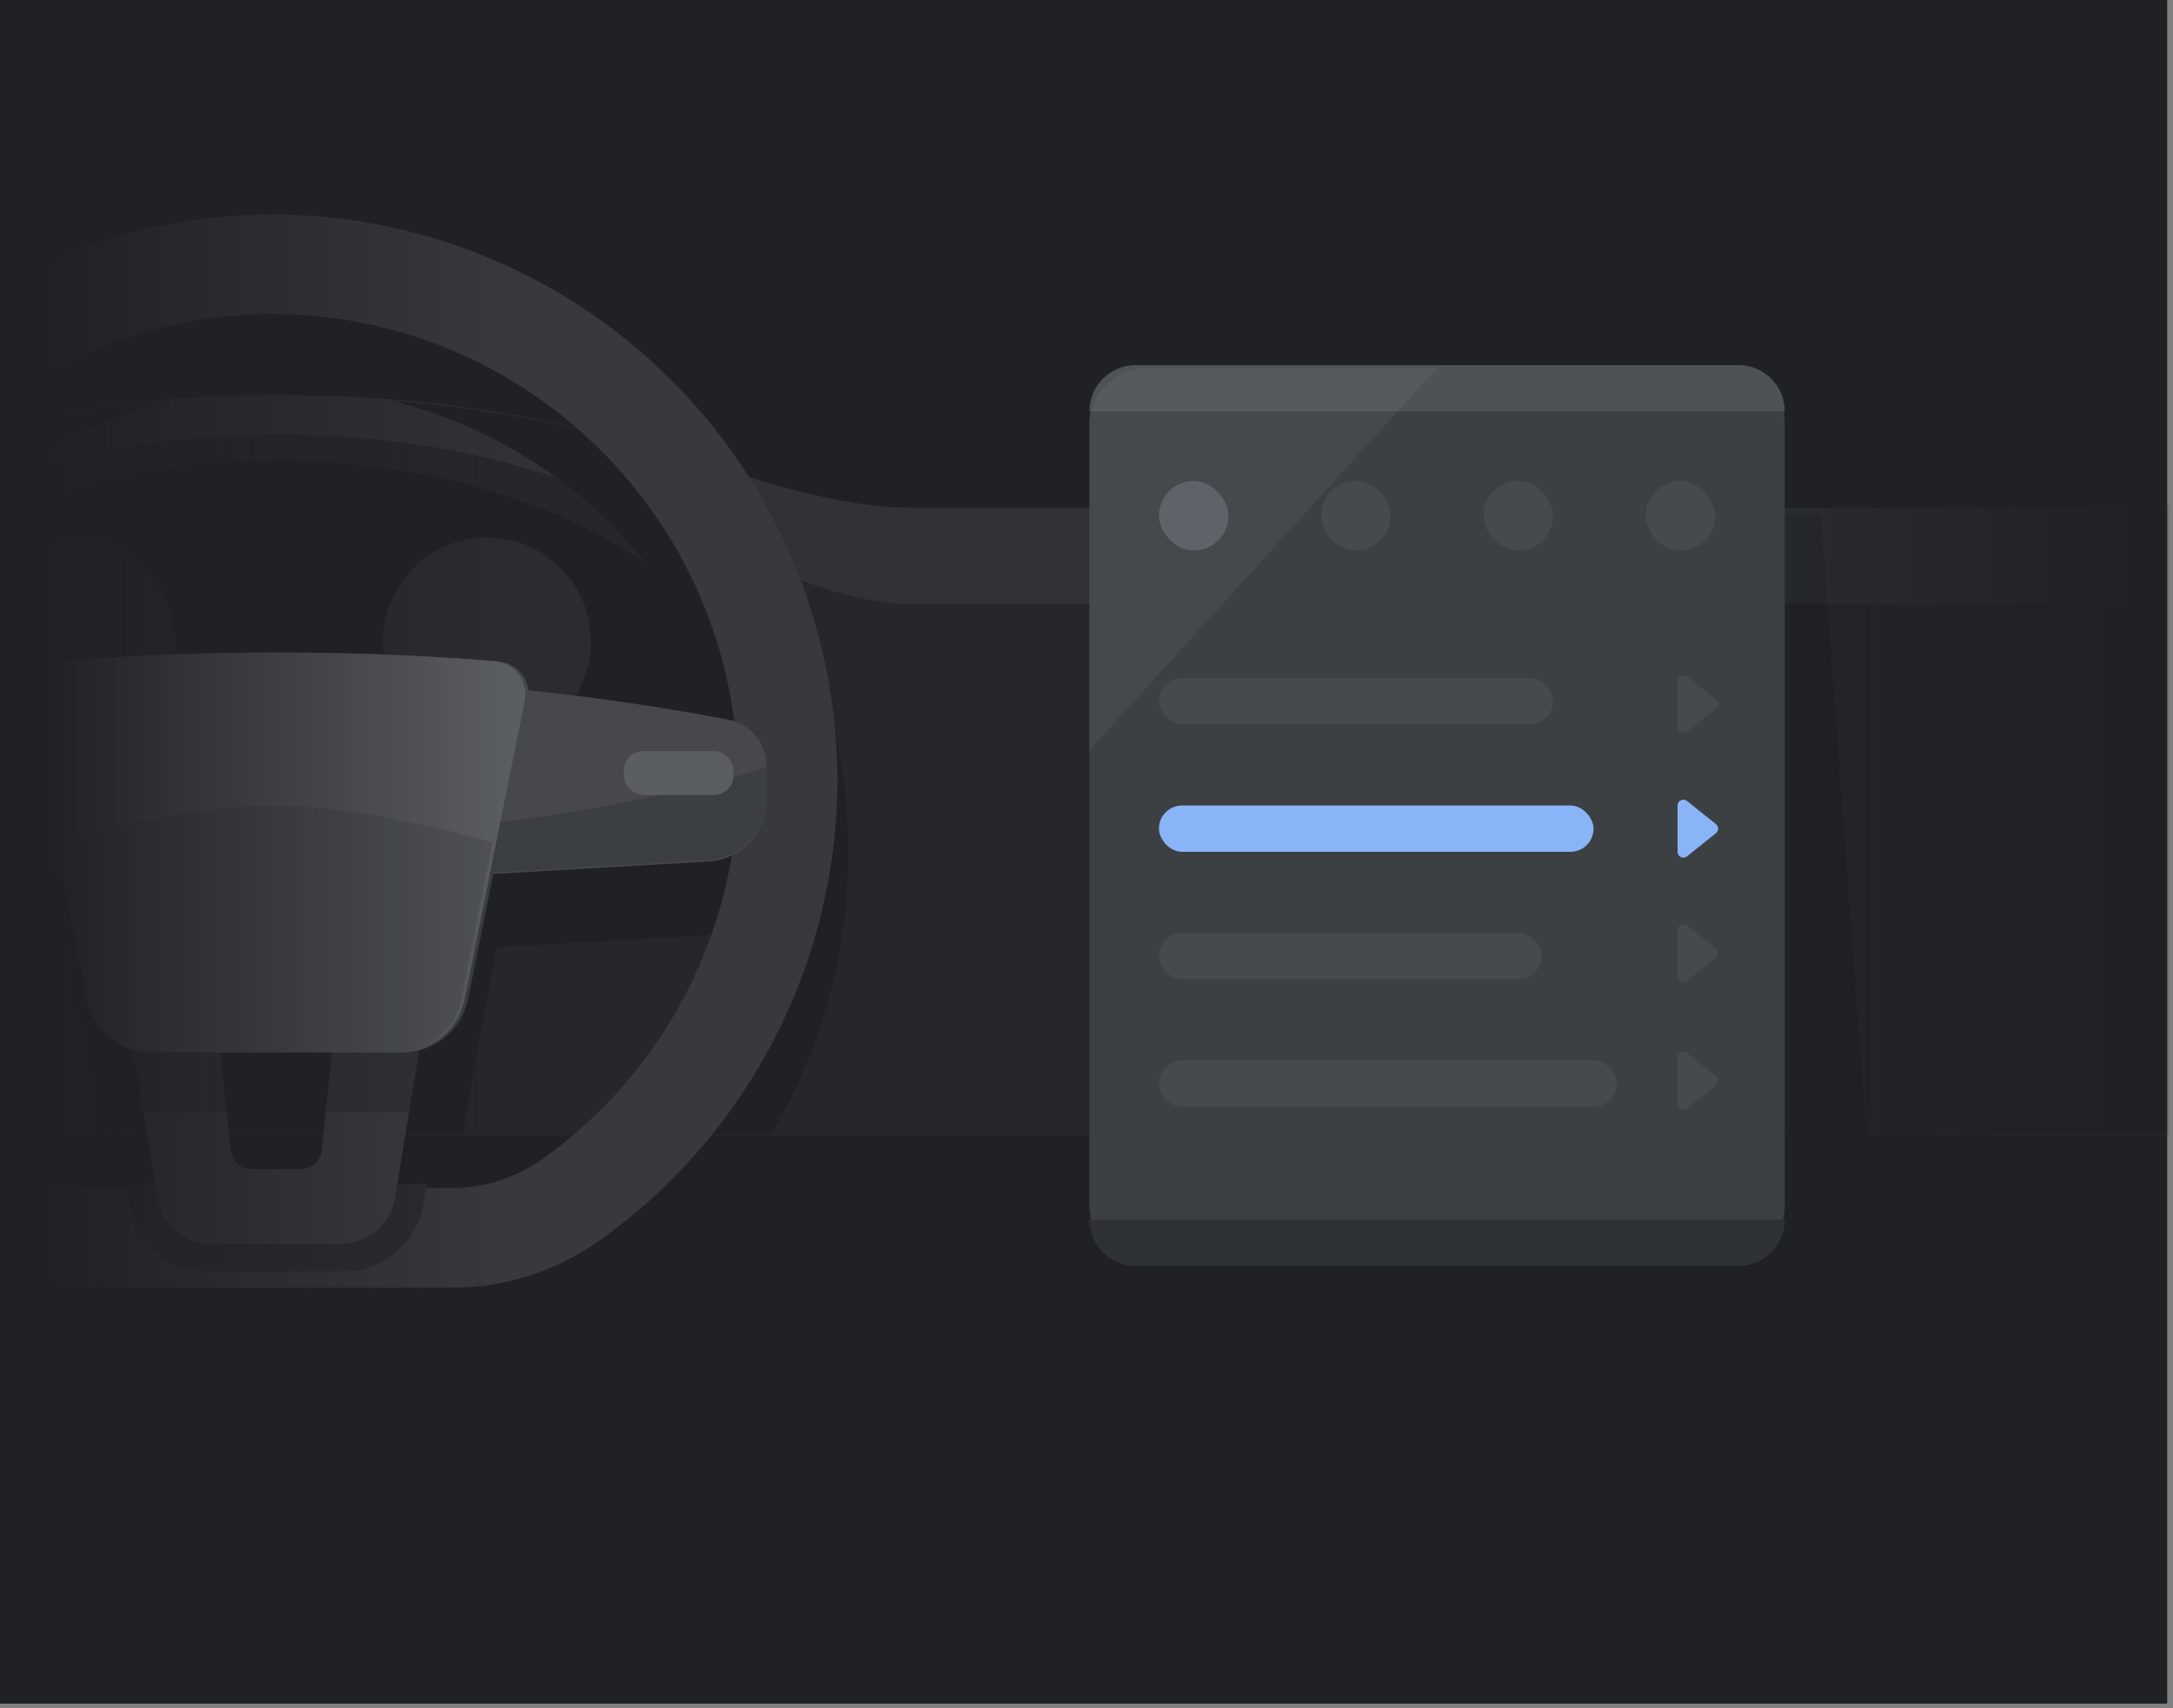 <?xml version="1.0" encoding="UTF-8"?>
<svg width="360px" height="283px" viewBox="0 0 360 283" version="1.1" xmlns="http://www.w3.org/2000/svg" xmlns:xlink="http://www.w3.org/1999/xlink">
    <rect x="0" y="0" width="360" height="283" fill="#808080" stroke="none"/>
    <!-- Generator: Sketch 61 (89581) - https://sketch.com -->
    <title>ill_carScreenSettings</title>
    <desc>Created with Sketch.</desc>
    <defs>
        <rect id="path-1" x="0" y="0" width="359.04" height="282.24"></rect>
        <linearGradient x1="100.007%" y1="50.003%" x2="1.50390168e-12%" y2="50.003%" id="linearGradient-3">
            <stop stop-color="#202124" offset="0%"></stop>
            <stop stop-color="#202124" offset="9%"></stop>
            <stop stop-color="#202124" stop-opacity="0" offset="100%"></stop>
        </linearGradient>
        <linearGradient x1="100.007%" y1="50.003%" x2="1.50390168e-12%" y2="50.003%" id="linearGradient-4">
            <stop stop-color="#202124" offset="0%"></stop>
            <stop stop-color="#202124" offset="9%"></stop>
            <stop stop-color="#202124" stop-opacity="0" offset="100%"></stop>
        </linearGradient>
    </defs>
    <g id="ill_carScreenSettings" stroke="none" stroke-width="1" fill="none" fill-rule="evenodd">
        <g id="Group">
            <g id="Group-4">
                <mask id="mask-2" fill="white">
                    <use xlink:href="#path-1"></use>
                </mask>
                <use id="Mask" fill="#202124" xlink:href="#path-1"></use>
                <g opacity="0.6" mask="url(#mask-2)">
                    <g transform="translate(-83.52, 35.52)">
                        <g id="Group-2" opacity="0.6" transform="translate(0, 29.938)">
                            <path d="M234.996,18.665 C208.067,18.665 186.552,0 129.624,0 C72.697,0 51.182,18.665 24.253,18.665 L0,18.665 L0,122.472 L449.064,122.472 L449.064,18.665 L234.996,18.665 Z" id="Path" fill="#4D5256" fill-rule="nonzero"></path>
                            <path d="M449.064,122.664 L449.064,34.621 L234.982,34.621 C208.055,34.621 186.541,6.542 129.617,6.542 C72.693,6.542 51.214,34.621 24.252,34.621 L7.09405867e-13,34.621 L7.09405867e-13,122.623 L449.064,122.664 Z" id="Path" fill="#2E3234" fill-rule="nonzero"></path>
                            <polygon id="Path" fill="url(#linearGradient-3)" fill-rule="nonzero" points="447.953 18.144 335.664 18.144 335.664 122.472 449.064 122.472 449.064 18.144"></polygon>
                        </g>
                        <g id="Group-3" transform="translate(35.381, 0)">
                            <path d="M175.929,152.396 C197.254,116.149 191.431,70.193 161.729,40.328 C148.817,36.46 133.537,32.407 112.895,30.845 C144.267,38.551 167.601,64.687 171.558,96.551 C170.905,96.206 170.205,95.958 169.48,95.815 C162.782,94.507 151.069,92.456 136.183,90.887 C136.148,90.605 136.087,90.326 136.003,90.055 L135.961,89.903 C135.948,89.852 135.932,89.801 135.913,89.752 C135.842,89.544 135.756,89.342 135.656,89.146 L135.594,89.036 C135.476,88.797 135.34,88.566 135.185,88.348 L135.137,88.272 C134.973,88.055 134.795,87.848 134.604,87.653 L134.486,87.543 C134.285,87.352 134.07,87.177 133.842,87.02 L133.772,86.972 C133.55,86.826 133.319,86.695 133.08,86.579 L132.948,86.518 C132.691,86.406 132.428,86.312 132.158,86.235 L131.992,86.194 C131.704,86.119 131.409,86.069 131.112,86.043 C129.672,85.926 128.224,85.809 126.762,85.706 C116.545,84.976 105.823,84.584 94.754,84.584 C83.685,84.584 72.962,84.976 62.745,85.706 C61.283,85.809 59.836,85.926 58.395,86.043 C58.098,86.069 57.804,86.119 57.515,86.194 L57.349,86.235 C57.08,86.312 56.816,86.406 56.559,86.518 L56.428,86.586 C56.187,86.697 55.955,86.825 55.735,86.972 L55.666,87.02 C55.438,87.175 55.225,87.35 55.028,87.543 L54.904,87.653 C54.713,87.848 54.535,88.055 54.37,88.272 L54.322,88.348 C54.168,88.566 54.031,88.797 53.913,89.036 L53.851,89.146 C53.731,89.391 53.629,89.644 53.546,89.903 L53.505,90.055 C53.424,90.328 53.364,90.606 53.324,90.887 L53.324,90.887 C38.439,92.456 26.726,94.507 20.027,95.815 C19.302,95.958 18.602,96.206 17.949,96.551 C21.716,64.641 45.075,38.431 76.502,30.852 C55.783,32.434 40.482,36.529 27.536,40.417 C-1.897,70.405 -7.56,116.224 13.696,152.396 L33.569,152.396 C25.709,142.254 20.514,130.327 18.455,117.692 L18.6,117.795 L19.293,118.18 C19.726,118.412 20.175,118.615 20.637,118.786 C20.94,118.898 21.25,118.993 21.565,119.068 C22.209,119.235 22.868,119.339 23.532,119.378 L59.261,121.442 L64.871,152.41 L124.774,152.41 L130.385,121.442 L166.114,119.378 C166.448,119.359 166.781,119.322 167.111,119.267 C168.562,119.044 169.945,118.506 171.163,117.692 C169.104,130.327 163.91,142.254 156.049,152.396 L175.929,152.396 Z" id="Path" fill="#202124" fill-rule="nonzero"></path>
                            <path d="M11.794,91.627 C11.794,63.569 48.551,40.824 93.895,40.824 C139.239,40.824 175.997,63.569 175.997,91.627 L11.794,91.627 Z" id="Path" fill="#202124" fill-rule="nonzero"></path>
                            <circle id="Oval" fill="#313337" fill-rule="nonzero" cx="59.875" cy="70.762" r="17.237"></circle>
                            <circle id="Oval" fill="#313337" fill-rule="nonzero" cx="128.822" cy="70.762" r="17.237"></circle>
                            <path d="M122.815,177.811 L64.085,177.811 C55.266,177.852 46.654,175.129 39.456,170.024 C6.471,146.628 -7.763,104.633 4.179,65.947 C16.121,27.261 51.533,0.654 91.94,0.007 C116.908,-0.306 140.97,9.373 158.792,26.898 C176.615,44.423 186.725,68.348 186.883,93.369 C186.932,123.759 172.285,152.29 147.582,169.92 C140.353,175.081 131.691,177.84 122.815,177.811 Z M93.443,16.499 L92.202,16.499 C58.916,17.038 29.748,38.96 19.913,70.829 C10.078,102.699 21.805,137.292 48.978,156.565 C53.397,159.687 58.678,161.346 64.085,161.312 L122.815,161.312 C128.265,161.333 133.585,159.641 138.026,156.475 C158.388,141.957 170.466,118.452 170.432,93.41 C170.111,50.976 135.792,16.691 93.443,16.499 Z" id="Shape" fill="#464A4D" fill-rule="nonzero"></path>
                            <path d="M68.947,160.574 L69.48,163.842 C70.528,170.327 76.009,175.084 82.436,175.09 L105.354,175.09 C111.768,175.084 117.24,170.345 118.304,163.878 L118.843,160.61 L68.947,160.574 Z" id="Path" fill="#303437" fill-rule="nonzero"></path>
                            <path d="M62.597,91.627 L74.229,162.988 C74.941,167.348 78.73,170.553 83.176,170.554 L104.614,170.554 C109.06,170.553 112.85,167.348 113.561,162.988 L125.194,91.627 L62.597,91.627 L62.597,91.627 Z M83.867,132.691 L103.924,132.691 L101.371,155.291 C101.187,156.916 99.803,158.145 98.156,158.145 L89.627,158.145 C87.981,158.148 86.597,156.917 86.419,155.291 L83.867,132.691 Z" id="Shape" fill="#4D5256" fill-rule="nonzero"></path>
                            <polygon id="Path" fill="#3C4043" fill-rule="nonzero" points="62.597 91.627 71.963 148.781 85.722 148.781 83.867 132.47 103.924 132.47 102.068 148.781 115.828 148.781 125.194 91.627 93.895 91.627"></polygon>
                            <path d="M168.891,83.738 C162.216,82.429 150.523,80.392 135.673,78.829 C135.353,76.244 133.245,74.238 130.628,74.03 C119.15,73.083 106.974,72.576 94.356,72.576 C81.737,72.576 69.561,73.083 58.09,74.03 C55.471,74.235 53.359,76.241 53.039,78.829 C38.195,80.392 26.503,82.429 19.827,83.738 C16.215,84.434 13.608,87.574 13.608,91.225 L13.608,97.101 C13.608,102.483 17.852,106.923 23.269,107.207 L58.912,109.264 L63.072,130.073 C64.097,135.148 68.588,138.802 73.804,138.802 L114.907,138.802 C120.125,138.804 124.617,135.15 125.639,130.073 L129.834,109.258 L165.477,107.201 C170.874,106.892 175.091,102.458 175.09,97.094 L175.09,91.218 C175.09,87.576 172.493,84.442 168.891,83.738 Z" id="Path" fill="#5F6369" fill-rule="nonzero"></path>
                            <path d="M58.888,109.06 L63.082,130.013 C64.106,135.123 68.597,138.801 73.813,138.802 L114.912,138.802 C120.129,138.804 124.622,135.124 125.643,130.013 L129.837,109.053 L165.478,106.981 C170.875,106.67 175.091,102.206 175.09,96.805 L175.09,91.627 C175.09,91.627 140.161,103.039 94.363,103.039 C48.565,103.039 13.608,91.634 13.608,91.634 L13.608,96.812 C13.608,102.236 17.86,106.709 23.282,106.988 L58.888,109.06 Z" id="Path" fill="#4D5256" fill-rule="nonzero"></path>
                            <rect id="Rectangle" fill="#80868C" fill-rule="nonzero" x="151.502" y="88.906" width="18.144" height="7.258" rx="3.175"></rect>
                            <path d="M52.734,80.616 L62.678,130.076 C63.7,135.149 68.182,138.802 73.387,138.802 L114.405,138.802 C119.611,138.804 124.094,135.151 125.114,130.076 L135.065,80.609 C135.375,79.069 135.01,77.47 134.06,76.213 C133.111,74.957 131.668,74.163 130.093,74.029 C118.639,73.083 106.488,72.576 93.896,72.576 C81.304,72.576 69.153,73.083 57.706,74.029 C56.125,74.152 54.673,74.944 53.722,76.205 C52.77,77.466 52.41,79.073 52.734,80.616 Z" id="Path" fill="#80868C" fill-rule="nonzero"></path>
                            <path d="M93.438,97.978 C77.077,97.978 57.154,104.065 57.154,104.065 L62.305,129.996 C63.324,135.116 67.794,138.801 72.985,138.802 L113.891,138.802 C119.085,138.804 123.559,135.119 124.579,129.996 L129.73,104.058 C129.73,104.058 109.799,97.978 93.438,97.978 Z" id="Path" fill="#5F6369" fill-rule="nonzero" opacity="0.509"></path>
                        </g>
                    </g>
                </g>
            </g>
            <polygon id="Rectangle" fill="#000000" opacity="0.099" transform="translate(249.157, 136.8) scale(-1, 1) translate(-249.157, -136.8) " points="196.635 85.44 309.195 85.44 309.195 188.16 189.12 188.16"></polygon>
            <polygon id="Path" fill="url(#linearGradient-4)" fill-rule="nonzero" transform="translate(42.24, 135.36) rotate(-180) translate(-42.24, -135.36) " points="83.652 19.2 0 19.2 0 251.52 84.48 251.52 84.48 19.2"></polygon>
            <path d="M190.08,60.48 L286.08,60.48 C291.382,60.48 295.68,64.778 295.68,70.08 L295.68,199.68 C295.68,204.982 291.382,209.28 286.08,209.28 L190.08,209.28 C184.778,209.28 180.48,204.982 180.48,199.68 L180.48,70.08 C180.48,64.778 184.778,60.48 190.08,60.48 Z" id="Rectangle" fill="#3C4043"></path>
            <path d="M188.16,60.48 L288,60.48 C292.242,60.48 295.68,63.918 295.68,68.16 L295.68,68.16 L295.68,68.16 L180.48,68.16 C180.48,63.918 183.918,60.48 188.16,60.48 Z" id="Rectangle" fill="#4D5256"></path>
            <path d="M180.48,60.96 L228.48,60.96 C233.782,60.96 238.08,65.258 238.08,70.56 L238.08,124.32 L238.08,124.32 L180.48,60.96 Z" id="Rectangle" fill="#FFFFFF" opacity="0.05" transform="translate(209.28, 92.64) scale(-1, 1) translate(-209.28, -92.64) "></path>
            <path d="M180.48,202.046 L295.68,202.046 C295.68,206.288 292.242,209.726 288,209.726 L188.16,209.726 C183.918,209.726 180.48,206.288 180.48,202.046 L180.48,202.046 L180.48,202.046 Z" id="Rectangle" fill="#2E3234"></path>
            <rect id="Rectangle" fill="#464A4D" x="192" y="112.32" width="65.28" height="7.68" rx="3.84"></rect>
            <rect id="Rectangle" fill="#5F6369" x="192" y="79.68" width="11.52" height="11.52" rx="5.76"></rect>
            <rect id="Rectangle" fill="#464A4D" x="272.64" y="79.68" width="11.52" height="11.52" rx="5.76"></rect>
            <rect id="Rectangle" fill="#464A4D" x="218.88" y="79.68" width="11.52" height="11.52" rx="5.76"></rect>
            <rect id="Rectangle" fill="#464A4D" x="245.76" y="79.68" width="11.52" height="11.52" rx="5.76"></rect>
            <rect id="Rectangle" fill="#8AB4F8" x="192" y="133.44" width="72" height="7.68" rx="3.84"></rect>
            <rect id="Rectangle" fill="#464A4D" x="192" y="154.56" width="63.36" height="7.68" rx="3.84"></rect>
            <rect id="Rectangle" fill="#464A4D" x="192" y="175.68" width="75.84" height="7.68" rx="3.84"></rect>
            <polygon id="Triangle" stroke="#8AB4F8" stroke-width="1.92" fill="#8AB4F8" stroke-linejoin="round" transform="translate(281.28, 137.28) rotate(-270) translate(-281.28, -137.28) " points="281.28 134.88 285.12 139.68 277.44 139.68"></polygon>
            <polygon id="Triangle" stroke="#464A4D" stroke-width="1.92" fill="#464A4D" stroke-linejoin="round" transform="translate(281.28, 116.64) rotate(-270) translate(-281.28, -116.64) " points="281.28 114.24 285.12 119.04 277.44 119.04"></polygon>
            <polygon id="Triangle" stroke="#464A4D" stroke-width="1.92" fill="#464A4D" stroke-linejoin="round" transform="translate(281.28, 157.92) rotate(-270) translate(-281.28, -157.92) " points="281.28 155.52 285.12 160.32 277.44 160.32"></polygon>
            <polygon id="Triangle" stroke="#464A4D" stroke-width="1.92" fill="#464A4D" stroke-linejoin="round" transform="translate(281.28, 179.04) rotate(-270) translate(-281.28, -179.04) " points="281.28 176.64 285.12 181.44 277.44 181.44"></polygon>
        </g>
    </g>
</svg>
